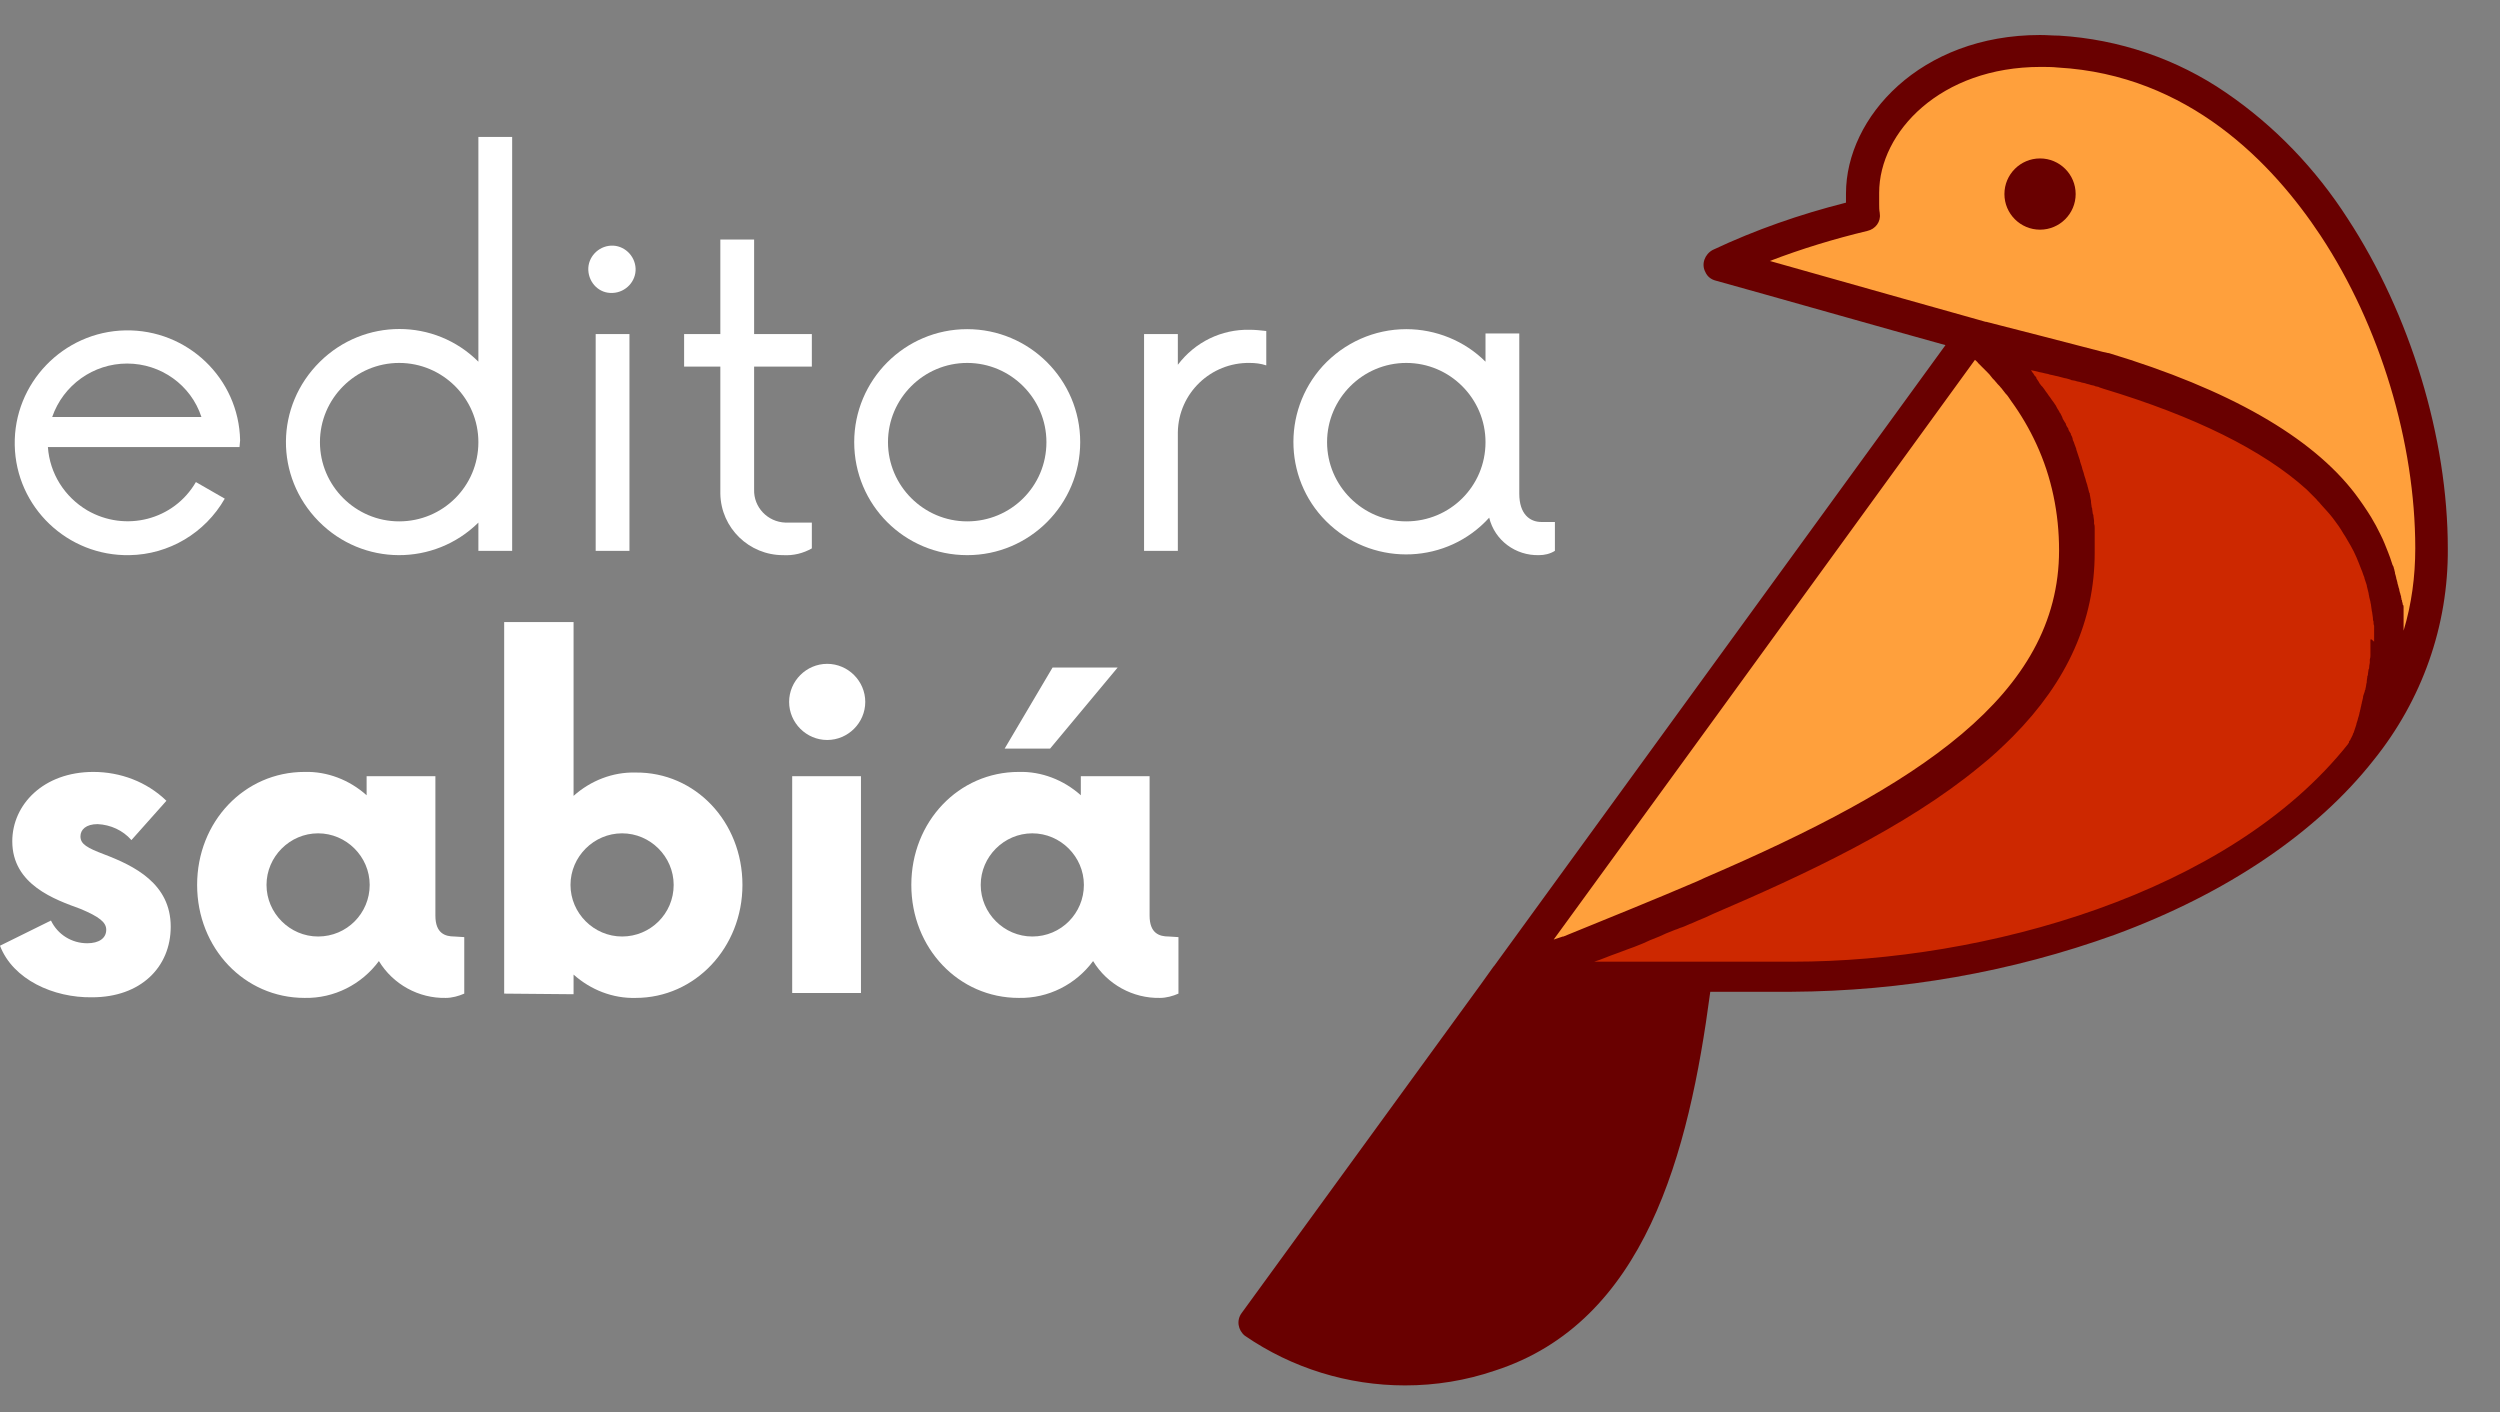 <?xml version="1.0" encoding="utf-8"?>
<!-- Generator: Adobe Illustrator 23.0.6, SVG Export Plug-In . SVG Version: 6.00 Build 0)  -->
<svg version="1.1" id="Camada_1" xmlns="http://www.w3.org/2000/svg" xmlns:xlink="http://www.w3.org/1999/xlink" x="0px" y="0px"
	 viewBox="0 0 407.1 230" style="enable-background:new 0 0 407.1 230;" xml:space="preserve">
<rect x="0" y="0" width="407.1" height="230" fill="#808080" stroke="none"/>
<style type="text/css">
	.st0{fill:#FFA03C;}
	.st1{fill:#FFFFFF;}
	.st2{fill:#690000;}
	.st3{fill:#CD2800;}
</style>
<polygon class="st0" points="391.8,108.1 396,94.8 393.3,66.9 381.5,39.3 366,22 346.9,11.1 328.9,8.4 312.1,13.8 306.1,22.5 
	302.8,35.2 281.1,43.2 366,67.7 380.5,78.8 387.5,94.7 "/>
<g>
	<g>
		<path class="st1" d="M83.4,22.3v67.4h-5.5v-4.6c-7.2,7.1-18.8,7.1-26-0.2s-7.1-18.8,0.2-26c7.2-7.1,18.7-7.1,25.8,0V22.3H83.4z
			 M77.9,72c0-7.1-5.8-12.9-12.9-12.9S52.1,64.9,52.1,72S57.9,84.9,65,84.9l0,0C72.1,84.9,77.9,79.2,77.9,72L77.9,72z"/>
		<path class="st1" d="M95.8,44c-0.1-2.1,1.6-3.9,3.7-4s3.9,1.6,4,3.7c0.1,2.1-1.6,3.9-3.7,4h-0.1C97.6,47.8,95.9,46.1,95.8,44z
			 M97,54.4h5.5v35.3H97V54.4z"/>
		<path class="st1" d="M122.8,59.7v20c-0.1,2.9,2.2,5.3,5.1,5.4c0.1,0,0.2,0,0.2,0h4.1v4.2c-1.4,0.8-3,1.2-4.7,1.1
			c-5.5,0-10.1-4.4-10.2-10V59.7h-5.9v-5.3h5.9V39h5.5v15.4h9.4v5.3H122.8z"/>
		<path class="st1" d="M139.1,72c0-10.1,8.2-18.4,18.4-18.4c10.1,0,18.4,8.2,18.4,18.4c0,10.1-8.2,18.4-18.4,18.4l0,0
			C147.3,90.4,139.1,82.2,139.1,72C139.1,72.1,139.1,72.1,139.1,72z M170.4,72c0-7.1-5.8-12.9-12.9-12.9c-7.1,0-12.9,5.8-12.9,12.9
			s5.8,12.9,12.9,12.9l0,0C164.6,84.9,170.4,79.2,170.4,72z"/>
		<path class="st1" d="M206.2,53.9v5.6c-0.9-0.3-1.8-0.4-2.7-0.4c-6.3-0.1-11.6,4.9-11.7,11.3v0.1v19.2h-5.5V54.4h5.5v5
			c2.8-3.7,7.1-5.8,11.7-5.7C204.4,53.7,205.3,53.8,206.2,53.9z"/>
		<path class="st1" d="M253.2,85.1v4.6c-0.8,0.5-1.7,0.7-2.6,0.7c-3.8,0.1-7.2-2.4-8.1-6.1c-6.8,7.5-18.4,8-25.9,1.2
			s-8-18.4-1.2-25.9c3.5-3.8,8.4-6,13.6-6c4.8,0,9.5,1.9,12.9,5.3v-4.6h5.5v26.1c0,3.3,1.7,4.6,3.6,4.6h2.2V85.1z M241.9,72
			c0-7.1-5.8-12.9-12.9-12.9s-12.9,5.8-12.9,12.9s5.8,12.9,12.9,12.9l0,0C236.1,84.9,241.9,79.2,241.9,72z"/>
		<path class="st1" d="M31.9,78.5c-3.6,6.2-11.5,8.2-17.7,4.6c-3.7-2.2-6.1-6-6.4-10.3H39l0.1-1.1c-0.2-10.1-8.6-18.1-18.7-17.9
			s-18.2,8.6-18,18.7S11,90.6,21.1,90.4c6.4-0.1,12.3-3.6,15.5-9.2L31.9,78.5z M20.7,59.2c5.5,0,10.4,3.5,12.1,8.7H8.5
			C10.3,62.7,15.2,59.2,20.7,59.2z"/>
	</g>
	<g>
		<path class="st1" d="M0,154l8.3-4.1c1.1,2.3,3.4,3.7,5.9,3.7c1.9,0,3.1-0.8,3.1-2.2c0-1.2-1.1-2.1-4.2-3.4C9,146.5,2,144.1,2,137
			c0-6,5.1-11.3,13.2-11.3c4.4,0,8.7,1.6,11.9,4.7l-5.7,6.4c-1.4-1.6-3.4-2.5-5.5-2.6c-1.9,0-2.8,0.9-2.8,2c0,1.3,1.2,1.9,3.8,2.9
			c5,1.9,10.9,4.8,10.9,11.8c0,6.6-4.9,11.5-12.8,11.5C8.7,162.5,2.1,159.5,0,154z"/>
		<path class="st1" d="M75.6,152.6v9.2c-0.9,0.4-2,0.7-3,0.7c-4.4,0.1-8.6-2.2-10.9-6c-2.8,3.8-7.3,6.1-12.1,6
			c-9.8,0-17.5-8.1-17.5-18.4s7.7-18.4,17.5-18.4c3.7-0.1,7.3,1.3,10.1,3.8v-3.1h11.2v22.7c0,2.9,1.6,3.4,3.1,3.4L75.6,152.6z
			 M60.2,144.1c0-4.6-3.8-8.4-8.4-8.4s-8.4,3.8-8.4,8.4c0,4.6,3.8,8.4,8.4,8.4l0,0C56.5,152.5,60.2,148.7,60.2,144.1L60.2,144.1z"/>
		<path class="st1" d="M120.9,144.1c0,10.2-7.7,18.4-17.4,18.4c-3.7,0.1-7.3-1.3-10.1-3.8v3.2l-11.3-0.1v-60.5h11.3v28.3
			c2.8-2.5,6.4-3.9,10.1-3.8C113.2,125.7,120.9,133.8,120.9,144.1z M109.7,144.1c0-4.6-3.8-8.4-8.4-8.4s-8.4,3.8-8.4,8.4
			c0,4.6,3.8,8.4,8.4,8.4S109.7,148.8,109.7,144.1L109.7,144.1L109.7,144.1z"/>
		<path class="st1" d="M128.5,114.3c0-3.4,2.8-6.2,6.2-6.2s6.2,2.8,6.2,6.2s-2.8,6.2-6.2,6.2l0,0
			C131.3,120.5,128.5,117.7,128.5,114.3z M129,126.4h11.2v35.3H129V126.4z"/>
		<path class="st1" d="M191.9,152.6v9.2c-0.9,0.4-2,0.7-3,0.7c-4.4,0.1-8.6-2.2-10.9-6c-2.8,3.8-7.3,6.1-12.1,6
			c-9.8,0-17.5-8.1-17.5-18.4s7.7-18.4,17.5-18.4c3.7-0.1,7.3,1.3,10.1,3.8v-3.1h11.2v22.7c0,2.9,1.6,3.4,3.1,3.4L191.9,152.6z
			 M176.5,144.1c0-4.6-3.8-8.4-8.4-8.4s-8.4,3.8-8.4,8.4s3.8,8.4,8.4,8.4l0,0C172.8,152.5,176.5,148.7,176.5,144.1L176.5,144.1z
			 M171,121.9h-7.4l7.8-13.2H182L171,121.9z"/>
	</g>
	<g>
		<path class="st2" d="M213.5,220.2c9.2,2.9,19.2,2.9,28.4-0.1c19.2-6,29.7-24.1,34.9-60.3h-29.3l-43,56.6
			C207.3,217.9,210.3,219.2,213.5,220.2z"/>
		<path class="st3" d="M388.6,102.8c0-0.2,0-0.4,0-0.6s0-0.5,0-0.7s0-0.4,0-0.6s0-0.5-0.1-0.7c0-0.2,0-0.4-0.1-0.6
			c0-0.2-0.1-0.5-0.1-0.7s-0.1-0.4-0.1-0.6c0-0.3-0.1-0.5-0.1-0.8c0-0.2-0.1-0.4-0.1-0.6c-0.1-0.3-0.1-0.5-0.2-0.8
			c0-0.2-0.1-0.4-0.1-0.6c-0.1-0.3-0.1-0.5-0.2-0.8c-0.1-0.2-0.1-0.4-0.2-0.6c-0.1-0.3-0.2-0.6-0.3-0.9c-0.1-0.2-0.1-0.3-0.2-0.5
			c-0.2-0.5-0.3-0.9-0.5-1.4c-0.5-1.3-1.2-2.6-1.9-3.9c-0.2-0.4-0.5-0.8-0.8-1.3c-0.2-0.3-0.4-0.6-0.6-0.9c-0.6-0.9-1.2-1.7-1.9-2.6
			c-0.7-0.8-1.4-1.6-2.2-2.4c-0.3-0.3-0.5-0.5-0.8-0.8l0,0c-0.5-0.5-1.1-1-1.7-1.5l-0.1-0.1c-7.8-6.6-19.9-12.4-36.3-17h-0.1
			l-0.6-0.2l-0.2-0.1l-0.5-0.1l-0.3-0.1l-0.5-0.1l-0.3-0.1L337,60l-0.3-0.1l-0.5-0.1l-0.3-0.1l-0.5-0.1l-0.3-0.1l-0.6-0.2l-0.2-0.1
			l-0.7-0.2h-0.2c-0.6-0.1-1.2-0.3-1.8-0.4l-0.4-0.1l-0.5-0.1l-0.4-0.1l-0.5-0.1l-0.4-0.1l-0.5-0.1l-0.4-0.1l-0.4-0.1l-0.6-0.1h-0.1
			l0.1,0.1c0.1,0.1,0.2,0.3,0.3,0.4c0.1,0.1,0.1,0.1,0.2,0.2c0.1,0.2,0.3,0.3,0.4,0.5l0.1,0.1c0.2,0.2,0.3,0.4,0.5,0.6l0.1,0.2
			c0.1,0.2,0.2,0.3,0.3,0.5l0.2,0.2c0.1,0.1,0.2,0.3,0.3,0.4c0.1,0.1,0.1,0.2,0.2,0.3s0.2,0.3,0.3,0.4l0.2,0.3
			c0.1,0.1,0.2,0.3,0.3,0.4l0.2,0.3c0.1,0.2,0.2,0.3,0.3,0.5l0.2,0.3c0.1,0.2,0.2,0.4,0.3,0.5l0.1,0.2c0.2,0.3,0.3,0.5,0.5,0.8
			c0,0,0.1,0.1,0.1,0.2c0.1,0.2,0.2,0.4,0.4,0.6c0.1,0.1,0.1,0.2,0.2,0.3c0.1,0.2,0.2,0.4,0.3,0.5c0.1,0.1,0.1,0.2,0.2,0.3
			c0.1,0.2,0.2,0.3,0.3,0.5c0.1,0.1,0.1,0.2,0.2,0.3c0.1,0.2,0.2,0.3,0.3,0.5c0.1,0.1,0.1,0.2,0.2,0.4c0.1,0.2,0.2,0.4,0.3,0.5
			c0.1,0.1,0.1,0.2,0.2,0.3c0.1,0.2,0.2,0.4,0.3,0.6c0,0.1,0.1,0.2,0.1,0.3c0.1,0.3,0.2,0.6,0.4,0.8v0.1c0.1,0.3,0.2,0.6,0.4,0.9
			c0,0.1,0.1,0.2,0.1,0.3c0.1,0.2,0.2,0.4,0.2,0.7c0,0.1,0.1,0.3,0.1,0.4c0.1,0.2,0.1,0.4,0.2,0.6c0,0.1,0.1,0.3,0.1,0.4
			c0.1,0.2,0.1,0.4,0.2,0.6c0,0.1,0.1,0.3,0.1,0.4c0.1,0.2,0.1,0.4,0.2,0.6c0,0.1,0.1,0.3,0.1,0.4c0.1,0.2,0.1,0.4,0.2,0.7
			c0,0.1,0.1,0.3,0.1,0.4c0.1,0.3,0.1,0.5,0.2,0.8c0,0.1,0,0.2,0.1,0.3c0.1,0.4,0.2,0.7,0.2,1.1c0,0.1,0,0.2,0,0.3
			c0.1,0.3,0.1,0.6,0.2,0.9c0,0.1,0,0.3,0.1,0.4c0,0.2,0.1,0.5,0.1,0.7s0,0.3,0.1,0.5c0,0.2,0.1,0.5,0.1,0.7s0,0.3,0.1,0.5
			c0,0.2,0,0.5,0.1,0.7c0,0.2,0,0.3,0,0.5c0,0.3,0,0.5,0.1,0.8c0,0.2,0,0.3,0,0.5c0,0.3,0,0.6,0,0.8c0,0.1,0,0.3,0,0.4
			c0,0.4,0,0.8,0,1.3c0,11.5-4.8,21.8-14.5,31.2c-1.9,1.8-3.9,3.5-5.9,5.1c-13.3,10.4-31.5,18.4-47.6,24.9c-0.5,0.2-1,0.4-1.5,0.6
			l-1.3,0.5l-1,0.4c-0.6,0.2-1.2,0.5-1.8,0.7c-0.4,0.2-0.8,0.3-1.2,0.5l-1.7,0.7l-1.2,0.5l-1.7,0.6l-1.2,0.5l-1.7,0.7l-1.2,0.5
			l-1.7,0.7l-1.2,0.4l-1.9,0.7l-0.9,0.4h-0.1h35.6c34,0,77.8-11.4,99.1-36.9l0,0v-0.1c0,0,0-0.1,0.1-0.1l0.1-0.1
			c0-0.1,0.1-0.1,0.1-0.2c0,0,0-0.1,0.1-0.1l0.1-0.2l0.1-0.2c0-0.1,0.1-0.2,0.1-0.2l0.1-0.2c0-0.1,0.1-0.2,0.1-0.3
			c0-0.1,0.1-0.2,0.1-0.2c0-0.1,0.1-0.2,0.1-0.3c0-0.1,0.1-0.2,0.1-0.3c0-0.1,0.1-0.2,0.1-0.3c0-0.1,0.1-0.2,0.1-0.3
			c0-0.1,0.1-0.2,0.1-0.4s0.1-0.2,0.1-0.3c0-0.1,0.1-0.3,0.1-0.4s0.1-0.2,0.1-0.4c0-0.1,0.1-0.3,0.1-0.4s0.1-0.2,0.1-0.4
			c0.1-0.2,0.1-0.3,0.2-0.5c0-0.1,0.1-0.3,0.1-0.4c0.1-0.2,0.1-0.3,0.2-0.5c0-0.1,0.1-0.3,0.1-0.4c0.1-0.2,0.1-0.4,0.2-0.6
			c0-0.1,0.1-0.3,0.1-0.4c0.1-0.2,0.1-0.5,0.2-0.7c0-0.1,0.1-0.2,0.1-0.3c0.1-0.3,0.2-0.7,0.2-1c0-0.1,0-0.1,0-0.2
			c0.1-0.3,0.1-0.6,0.2-0.9c0-0.1,0-0.3,0.1-0.4c0-0.2,0.1-0.5,0.1-0.7s0-0.3,0.1-0.5c0-0.2,0.1-0.5,0.1-0.7s0-0.3,0.1-0.5
			c0-0.2,0-0.4,0.1-0.7c0-0.2,0-0.4,0-0.5c0-0.2,0-0.5,0-0.7s0-0.4,0-0.6s0-0.5,0-0.7s0-0.4,0-0.6
			C388.6,103.3,388.6,103.1,388.6,102.8z"/>
		<path class="st0" d="M334.1,73.4c-1.2-2.5-2.7-4.8-4.4-7l0,0c-0.3-0.4-0.6-0.7-0.8-1.1l-0.1-0.1c-0.3-0.3-0.5-0.6-0.8-0.9
			l-0.1-0.1c-0.3-0.3-0.5-0.6-0.8-0.8l-0.1-0.1c-0.3-0.3-0.5-0.5-0.8-0.8l0,0c-0.3-0.3-0.5-0.5-0.8-0.8l0,0
			c-0.2-0.2-0.5-0.5-0.7-0.7l-0.1-0.1c-0.2-0.2-0.4-0.4-0.6-0.6l-0.1-0.1c-0.2-0.2-0.4-0.3-0.6-0.5l-1.9-2.8L278,115.7l-27.6,38.7
			l1.7-0.6h0.1c8.1-3.1,15.7-6,23.2-9c0.5-0.2,0.9-0.4,1.4-0.6c36.8-14.9,61.3-29.9,61.3-53.5C338.1,84.8,336.7,78.9,334.1,73.4z"/>
		<path class="st2" d="M332.2,37.4c3.2,0,5.8-2.6,5.8-5.8s-2.6-5.8-5.8-5.8c-3.2,0-5.8,2.6-5.8,5.8l0,0
			C326.4,34.8,329,37.4,332.2,37.4z"/>
	</g>
</g>
<path class="st2" d="M382.3,35.6c-5.2-8.1-11.9-15.1-19.8-20.5c-8-5.5-17.4-8.7-27.2-9.3l0,0c-1,0-2-0.1-3.1-0.1
	c-19.5,0-31.6,13.4-31.6,25.8c0,0.5,0,1,0,1.5c-7.5,1.9-14.7,4.4-21.7,7.7c-1.3,0.7-1.9,2.3-1.2,3.6c0.3,0.7,0.9,1.2,1.7,1.4
	c7.6,2.1,28.7,8.1,37.4,10.5l-73.5,101.1l-0.1,0.1l-2,2.8l-39,53.6c-0.9,1.2-0.6,2.8,0.5,3.7c7.7,5.3,16.8,8.1,26.1,8.1
	c5,0,9.9-0.8,14.6-2.4c24.5-7.9,31.6-35.3,35.1-61.7h13.2c18-0.1,35.8-3.2,52.7-9.3c18.2-6.7,32.8-16.6,42.1-28.4l0,0
	c7.9-9.8,12.2-21.9,12.1-34.5C398.6,71.3,392.5,51.2,382.3,35.6z M279.7,116.3l41.9-57.7l0,0l0,0c0.2,0.2,0.4,0.3,0.5,0.5l0.1,0.1
	c0.2,0.2,0.4,0.4,0.6,0.6l0.1,0.1c0.2,0.2,0.4,0.4,0.7,0.7l0,0c0.2,0.2,0.5,0.5,0.7,0.8l0,0c0.2,0.3,0.5,0.5,0.7,0.8l0.1,0.1
	c0.2,0.3,0.5,0.5,0.7,0.8l0.1,0.1c0.2,0.3,0.5,0.6,0.7,0.9l0.1,0.1c0.3,0.3,0.5,0.7,0.8,1.1l0,0c1.6,2.2,3,4.6,4.1,7
	c2.5,5.4,3.7,11.3,3.7,17.3c0,23.6-23,38.4-57.6,53.3c-0.4,0.2-0.9,0.4-1.3,0.6c-7,3-14.2,5.9-21.8,9h-0.1L253,153L279.7,116.3z
	 M241.7,218.3c-11.2,3.7-23.4,2.4-33.6-3.5l38.6-53.1H273C268.5,195.7,259,212.7,241.7,218.3L241.7,218.3z M386,104.3
	c0,0.2,0,0.4,0,0.7c0,0.2,0,0.4,0,0.5c0,0.2,0,0.4,0,0.7c0,0.2,0,0.3,0,0.5s0,0.4-0.1,0.7c0,0.2,0,0.3,0,0.5s-0.1,0.4-0.1,0.7
	c0,0.1,0,0.3-0.1,0.4c0,0.2-0.1,0.5-0.1,0.7c0,0.1,0,0.3-0.1,0.4c0,0.3-0.1,0.6-0.1,0.8c0,0.1,0,0.1,0,0.2c-0.1,0.3-0.1,0.7-0.2,1
	c0,0.1,0,0.2-0.1,0.3c0,0.2-0.1,0.4-0.2,0.7c0,0.1-0.1,0.2-0.1,0.4c0,0.2-0.1,0.4-0.1,0.5s-0.1,0.3-0.1,0.4c0,0.2-0.1,0.3-0.1,0.5
	c0,0.1-0.1,0.3-0.1,0.4c0,0.2-0.1,0.3-0.1,0.5c0,0.1-0.1,0.2-0.1,0.4c0,0.1-0.1,0.3-0.1,0.4s-0.1,0.2-0.1,0.3c0,0.1-0.1,0.3-0.1,0.4
	s-0.1,0.2-0.1,0.3s-0.1,0.2-0.1,0.4c0,0.1-0.1,0.2-0.1,0.3l-0.1,0.3c0,0.1-0.1,0.2-0.1,0.3l-0.1,0.3c0,0.1-0.1,0.2-0.1,0.2
	c0,0.1-0.1,0.2-0.1,0.3l-0.1,0.2l-0.1,0.2c0,0.1-0.1,0.1-0.1,0.2l-0.1,0.2c0,0,0,0.1-0.1,0.1c0,0.1-0.1,0.1-0.1,0.2v0.1
	c0,0.1,0,0.1-0.1,0.1v0.1l0,0l0,0C363,145.6,323,156.6,292,156.6h-15.2l0,0c-0.1,0-0.2,0-0.3,0h-17h0.1l0.9-0.3l1.8-0.7l1.1-0.4
	l1.6-0.6l1.1-0.4l1.5-0.6l1.1-0.5l1.5-0.6l1.1-0.5l1.5-0.6c0.4-0.1,0.7-0.3,1.1-0.4c0.6-0.2,1.1-0.5,1.7-0.7l0.9-0.4l1.2-0.5
	c0.4-0.2,0.9-0.4,1.3-0.6c14.7-6.3,31.3-14,43.4-24c1.9-1.5,3.7-3.2,5.4-4.9c8.9-9,13.3-18.9,13.3-29.9c0-0.4,0-0.8,0-1.2
	c0-0.1,0-0.3,0-0.4c0-0.3,0-0.5,0-0.8c0-0.2,0-0.3,0-0.4c0-0.2,0-0.5,0-0.7s0-0.3,0-0.5s0-0.5-0.1-0.7c0-0.2,0-0.3,0-0.5
	s-0.1-0.5-0.1-0.7c0-0.1,0-0.3-0.1-0.4c0-0.2-0.1-0.5-0.1-0.7c0-0.1,0-0.3-0.1-0.4c0-0.3-0.1-0.6-0.1-0.8c0-0.1,0-0.2,0-0.2
	c-0.1-0.4-0.1-0.7-0.2-1.1c0-0.1,0-0.2-0.1-0.3c-0.1-0.3-0.1-0.5-0.2-0.8c0-0.1-0.1-0.2-0.1-0.4c-0.1-0.2-0.1-0.4-0.2-0.6
	c0-0.1-0.1-0.3-0.1-0.4c-0.1-0.2-0.1-0.4-0.2-0.6c0-0.1-0.1-0.3-0.1-0.4c-0.1-0.2-0.1-0.4-0.2-0.6c0-0.1-0.1-0.3-0.1-0.4
	c-0.1-0.2-0.1-0.4-0.2-0.6c0-0.1-0.1-0.2-0.1-0.4c-0.1-0.2-0.1-0.4-0.2-0.6c0-0.1-0.1-0.2-0.1-0.3c-0.1-0.3-0.2-0.6-0.3-0.9v-0.1
	c-0.1-0.3-0.2-0.5-0.3-0.8c0-0.1-0.1-0.2-0.1-0.3c-0.1-0.2-0.2-0.4-0.2-0.6c0-0.1-0.1-0.2-0.1-0.3c-0.1-0.2-0.2-0.3-0.2-0.5
	c-0.1-0.1-0.1-0.2-0.2-0.3c-0.1-0.2-0.2-0.3-0.2-0.5c-0.1-0.1-0.1-0.2-0.2-0.3c-0.1-0.2-0.2-0.3-0.2-0.5c-0.1-0.1-0.1-0.2-0.2-0.3
	c-0.1-0.2-0.2-0.3-0.3-0.5c0-0.1-0.1-0.2-0.1-0.3c-0.1-0.2-0.2-0.4-0.3-0.6l-0.1-0.1c-0.1-0.3-0.3-0.5-0.4-0.7l-0.1-0.2
	c-0.1-0.2-0.2-0.4-0.3-0.5l-0.2-0.3c-0.1-0.1-0.2-0.3-0.3-0.4l-0.2-0.3c-0.1-0.1-0.2-0.3-0.3-0.4l-0.2-0.3c-0.1-0.1-0.2-0.3-0.3-0.4
	c-0.1-0.1-0.1-0.2-0.2-0.3s-0.2-0.3-0.3-0.4l-0.2-0.2c-0.1-0.1-0.2-0.3-0.3-0.4l-0.1-0.2c-0.1-0.2-0.3-0.4-0.4-0.6v-0.1
	c-0.1-0.2-0.3-0.3-0.4-0.5c0-0.1-0.1-0.1-0.1-0.2c-0.1-0.1-0.2-0.2-0.3-0.4l-0.1-0.1l0,0h0.1l0.5,0.1l0.4,0.1l0.4,0.1l0.5,0.1
	l0.4,0.1l0.5,0.1l0.3,0.1l0.5,0.1l0.4,0.1c0.6,0.1,1.1,0.3,1.6,0.4h0.1l0.7,0.2l0.2,0.1l0.6,0.1l0.3,0.1l0.5,0.1l0.3,0.1l0.5,0.1
	l0.3,0.1l0.4,0.1l0.3,0.1l0.5,0.1l0.2,0.1l0.5,0.1l0.2,0.1l0.6,0.2l0,0c14.9,4.5,26,10,33.1,16.4l0.1,0.1c0.5,0.5,1,1,1.5,1.5l0,0
	c0.2,0.3,0.5,0.5,0.7,0.8c0.7,0.8,1.4,1.5,2,2.3s1.2,1.6,1.7,2.5c0.2,0.3,0.4,0.6,0.5,0.8c0.2,0.4,0.5,0.8,0.7,1.2
	c0.7,1.2,1.2,2.5,1.7,3.8c0.2,0.4,0.3,0.9,0.5,1.3c0,0.2,0.1,0.3,0.1,0.4c0.1,0.3,0.2,0.6,0.3,0.9c0,0.2,0.1,0.4,0.1,0.5
	c0.1,0.3,0.1,0.5,0.2,0.8c0,0.2,0.1,0.4,0.1,0.6c0.1,0.3,0.1,0.5,0.2,0.8c0,0.2,0.1,0.4,0.1,0.6s0.1,0.5,0.1,0.7s0.1,0.4,0.1,0.6
	s0.1,0.5,0.1,0.7s0,0.4,0.1,0.6c0,0.2,0,0.5,0.1,0.7c0,0.2,0,0.4,0,0.6s0,0.5,0,0.7s0,0.4,0,0.6s0,0.4,0,0.7
	C386,103.9,386,104.1,386,104.3z M391.4,102.7c0-0.1,0-0.3,0-0.4s0-0.2,0-0.3c0-0.1,0-0.3,0-0.4s0-0.2,0-0.3c0-0.1,0-0.3,0-0.4
	s0-0.2,0-0.4c0-0.1,0-0.3,0-0.4s0-0.2,0-0.4c0-0.1,0-0.3,0-0.4s0-0.2,0-0.4s0-0.3-0.1-0.4s0-0.2-0.1-0.4s0-0.3-0.1-0.4
	s0-0.2-0.1-0.4c0-0.1,0-0.3-0.1-0.4c0-0.1,0-0.2-0.1-0.4c0-0.1-0.1-0.3-0.1-0.4s0-0.2-0.1-0.4c0-0.1-0.1-0.3-0.1-0.4
	s-0.1-0.2-0.1-0.4c0-0.1-0.1-0.3-0.1-0.4s-0.1-0.2-0.1-0.4c0-0.1-0.1-0.3-0.1-0.4s-0.1-0.2-0.1-0.4c0-0.2-0.1-0.3-0.1-0.5
	c0-0.1-0.1-0.2-0.1-0.3c0-0.2-0.1-0.3-0.2-0.5c0-0.1-0.1-0.2-0.1-0.3c-0.1-0.2-0.1-0.4-0.2-0.6c0-0.1-0.1-0.2-0.1-0.3
	c-0.1-0.3-0.2-0.5-0.3-0.8c-0.2-0.5-0.4-1-0.6-1.5c-0.4-1-0.9-1.9-1.4-2.9c-0.3-0.5-0.5-0.9-0.8-1.4c-0.8-1.3-1.7-2.6-2.6-3.8
	c-7.1-9.3-20.6-17-40.1-22.9h-0.1l-0.9-0.2c-5.7-1.5-15.1-3.9-19-4.9h-0.1l0,0l-1.4-0.4c-0.8-0.2-19.5-5.5-33.7-9.5
	c5.2-2,10.5-3.6,15.9-4.9c1.3-0.3,2.2-1.5,2-2.8v-0.1c-0.1-0.5-0.1-1-0.1-1.5v-0.1c0-0.6,0-1.1,0-1.7c0-9.9,10-20.5,26.3-20.5
	c0.9,0,1.9,0,2.8,0.1c21.3,1.2,35,15.6,42.8,27.4c9.7,14.7,15.4,33.7,15.4,50.9C393.3,93.9,392.7,98.4,391.4,102.7
	C391.4,102.9,391.4,102.8,391.4,102.7z"/>
</svg>
